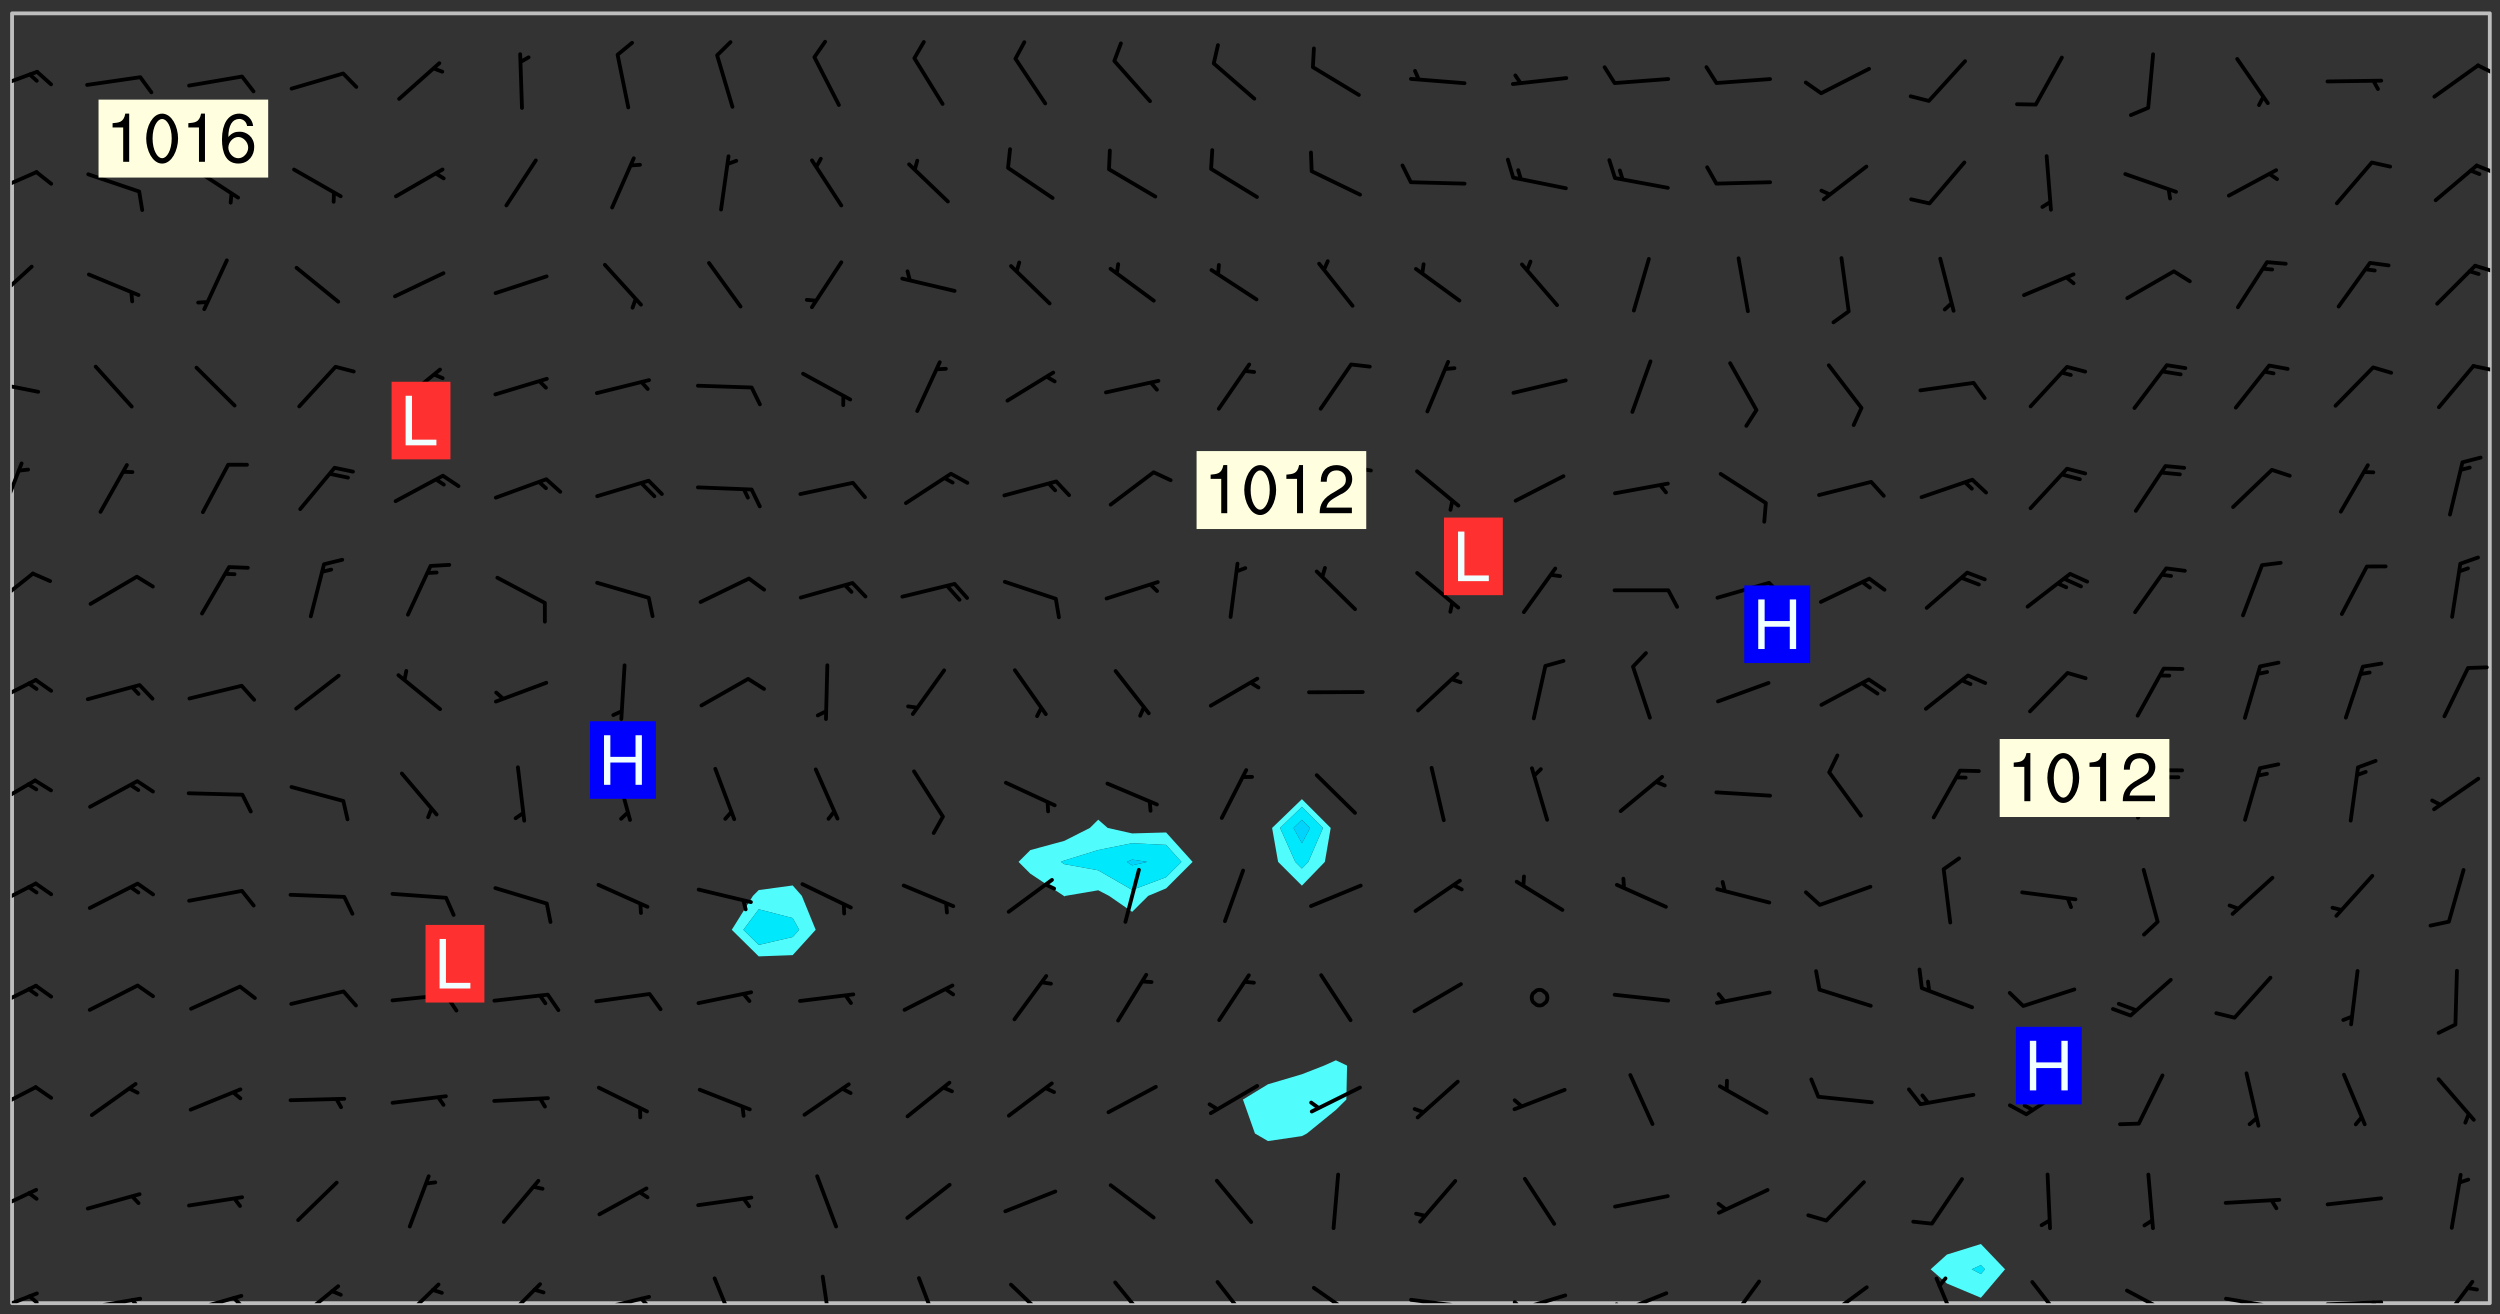<svg xmlns="http://www.w3.org/2000/svg" role="img" xmlns:xlink="http://www.w3.org/1999/xlink" viewBox="142.45 309.95 326.84 171.84"><rect x="142.45" y="309.95" width="326.84" height="171.84" fill="#333333" stroke="none"/><defs><clipPath id="a"><path d="M144 311.672h1v168.656h-1zm0 0"/></clipPath><clipPath id="b"><path d="M144 311.672h324v168.656H144zm0 0"/></clipPath><clipPath id="c"><path d="M467 311.672h1v168.656h-1zm0 0"/></clipPath><clipPath id="d"><path d="M144 478h4v2.328h-4zm0 0"/></clipPath><clipPath id="e"><path d="M146 479h2v1.328h-2zm0 0"/></clipPath><clipPath id="f"><path d="M153 479h9v1.328h-9zm0 0"/></clipPath><clipPath id="g"><path d="M159 479h2v1.328h-2zm0 0"/></clipPath><clipPath id="h"><path d="M167 479h8v1.328h-8zm0 0"/></clipPath><clipPath id="i"><path d="M172 479h3v1.328h-3zm0 0"/></clipPath><clipPath id="j"><path d="M180 477h7v3.328h-7zm0 0"/></clipPath><clipPath id="k"><path d="M194 477h7v3.328h-7zm0 0"/></clipPath><clipPath id="l"><path d="M207 477h7v3.328h-7zm0 0"/></clipPath><clipPath id="m"><path d="M220 479h8v1.328h-8zm0 0"/></clipPath><clipPath id="n"><path d="M226 479h2v1.328h-2zm0 0"/></clipPath><clipPath id="o"><path d="M235 476h4v4.328h-4zm0 0"/></clipPath><clipPath id="p"><path d="M249 476h3v4.328h-3zm0 0"/></clipPath><clipPath id="q"><path d="M262 476h4v4.328h-4zm0 0"/></clipPath><clipPath id="r"><path d="M274 477h6v3.328h-6zm0 0"/></clipPath><clipPath id="s"><path d="M287 477h6v3.328h-6zm0 0"/></clipPath><clipPath id="t"><path d="M301 477h6v3.328h-6zm0 0"/></clipPath><clipPath id="u"><path d="M313 478h8v2.328h-8zm0 0"/></clipPath><clipPath id="v"><path d="M326 479h9v1.328h-9zm0 0"/></clipPath><clipPath id="w"><path d="M332 480h2v.328h-2zm0 0"/></clipPath><clipPath id="x"><path d="M340 479h8v1.328h-8zm0 0"/></clipPath><clipPath id="y"><path d="M340 479h2v1.328h-2zm0 0"/></clipPath><clipPath id="z"><path d="M353 478h8v2.328h-8zm0 0"/></clipPath><clipPath id="A"><path d="M353 480h2v.328h-2zm0 0"/></clipPath><clipPath id="B"><path d="M368 477h5v3.328h-5zm0 0"/></clipPath><clipPath id="C"><path d="M380 477h7v3.328h-7zm0 0"/></clipPath><clipPath id="D"><path d="M395 476h4v4.328h-4zm0 0"/></clipPath><clipPath id="E"><path d="M407 477h6v3.328h-6zm0 0"/></clipPath><clipPath id="F"><path d="M420 478h7v2.328h-7zm0 0"/></clipPath><clipPath id="G"><path d="M433 479h8v1.328h-8zm0 0"/></clipPath><clipPath id="H"><path d="M439 480h2v.328h-2zm0 0"/></clipPath><clipPath id="I"><path d="M446 479h9v1.328h-9zm0 0"/></clipPath><clipPath id="J"><path d="M452 479h2v1.328h-2zm0 0"/></clipPath><clipPath id="K"><path d="M461 477h5v3.328h-5zm0 0"/></clipPath><clipPath id="L"><path d="M144 465h4v4h-4zm0 0"/></clipPath><clipPath id="M"><path d="M144 451h4v5h-4zm0 0"/></clipPath><clipPath id="N"><path d="M144 438h4v5h-4zm0 0"/></clipPath><clipPath id="O"><path d="M144 425h4v4h-4zm0 0"/></clipPath><clipPath id="P"><path d="M144 411h4v5h-4zm0 0"/></clipPath><clipPath id="Q"><path d="M144 398h4v5h-4zm0 0"/></clipPath><clipPath id="R"><path d="M144 384h3v6h-3zm0 0"/></clipPath><clipPath id="S"><path d="M144 370h2v8h-2zm0 0"/></clipPath><clipPath id="T"><path d="M144 359h4v3h-4zm0 0"/></clipPath><clipPath id="U"><path d="M465 357h3v2h-3zm0 0"/></clipPath><clipPath id="V"><path d="M144 344h3v6h-3zm0 0"/></clipPath><clipPath id="W"><path d="M465 344h3v2h-3zm0 0"/></clipPath><clipPath id="X"><path d="M144 332h4v4h-4zm0 0"/></clipPath><clipPath id="Y"><path d="M465 331h3v2h-3zm0 0"/></clipPath><clipPath id="Z"><path d="M144 319h4v4h-4zm0 0"/></clipPath><clipPath id="aa"><path d="M466 318h2v2h-2zm0 0"/></clipPath><g id="ab" clip-path="url(#clip1)"><path fill="#fff" fill-opacity="0" fill-rule="evenodd" d="M0 0h1000v1000H0zm0 0"/><path fill="#d3d3d3" fill-opacity="0" fill-rule="evenodd" d="M162.152 355.867l-.234.293.059.234.117.172.176.234.293.348.113.059.117-.172.059-.234.176-.176.465-.176h.699l.234.293.289.816.059.176.176.23.352.234.699.699.172.176.234.348.234.41.289.582.41.465.23.234.234.176.117.23.176.293.172 1.164v.234l.059.289.059.117.117.117.348.41.117.172.176.176.176.234.117.172.172.352.059.234.234.406.234-.059-.176.176-.059.93h-.582l-.234-.113-.348.113-.117.117-.059.293-.059.176-.117.172-.465.293-.059.234-.059.113v.645l.059.172v.41l.059.059v.406l.059.406.117.176.059.059.23.641-.059.293v.699l-.059.582v.234l-.059.23-.055.352v1.922l.055.117h.426l-.367.117-.023.352.891 1.168 1.742.539 1.34.359v.539l.09.809.535.715 1.52.27.891-.086.09 1.164.535.18 1.16-.18 2.055-.984 1.16-.363 1.879-.176 1.695-.18-.18.719-1.516.086-1.25.09-.805.27-1.074.809.27.719.535.898-.18.625-.266.809.266 1.078.625.898.805.18 1.25-.18-.266.723.098.504.055.293v.172l.059.293v.406l.176.117.352.117h.406l.293-.176.113-.117.059-.117.117-.23.059-.176.352-.465.23-.176.176-.059.176.059.059.176.117.988.055.469.059.172.117.234.176.059.816.059h.289l.117.234.059.406.059.352v1.105l.117.293.117.348.289.699.176.352.582.754.352.176.172.059.469.234.641.465.348.234.293.176.293.055.23.062.816.348.293.176.113.172.352.352.117.176.523.641v.289l.059.352v.348l.059.352.059.289.117.059.172.059h.176l.582.234.176.117.176.289.176.234.113.234.293.23.117.117v.41l.059.055.289.234.234.117.059.117.117.172.059.117.23.234.059.176.234.059.117.059-.117.113-.059.117v.117l-.117.293-.117.289v.582l.176.117.117.059.059.117.117.117.113.059.176.348.059.352.059.406v.176l-.059.176-.117.699v.172l.117.176.293.293h.406l.176.117.117.172.117.293v.234h-.527l-.23-.234h-.234l-.176.059-.059.699.059.348.117.176.176.41.117.23.289.469.176.055h.523l.234.059.758.641.059.293v.234l.059.059.23.348v.352l-.117.172v.293l.293.289.293.176.172.059.293.176.293.117.582.406.289.234.293.176.219.16.016.012.23.176.641.523.176.234.117.176.176.176.113.172v.641l.117.176.469.117.582.117.234.059.23.113.293.117.113.059.586.352.289.172.176.062.176.055.176.059.699.352.289.176.234.055.289.176.234.117.641.406.293.117.172.059.234.059.41.059.23.059.234.117.059.172-.41.176.469.059.059.293.113.234.176.055.234.059.176.059.406.117.641.234.117.172.059.234v.176l-.059.117-.059.406.234.234.117.059.348.117.641.23.176.117.289.117.176.176.234.465.582 1.105.176.176.348.176.176.117.352.117 1.047.523.234.059.465.113.293.059.465.176.758.582.234.234.348.465.176.176.289.234.816.699.293.176.289.289.293.176.293.289.695.641.176.176.293.234.289.234.469.289.641.582.348.234.234.293.348.348.352.465.934.992.348.406.117.176.234.059.113.117.645.176.23.113.234.059.293.176.23.117.934.699.406.406.234.176.406.176.234.117.816.348.348.234.234.117.293.289.23.117.758.352.352.172.23.059.293.117.234.059.871.176h.816l.469.23.172.059.875.699.465.117.293.059.176.059.23.059.469.059.348.059.352.059.406.059h.293l.172.059v.23l.176.176h.293l.348.059.352.059.699.117h.641l.465-.234.293-.176.172-.117.41-.172.289-.176.934-.465.469-.293.523-.293.465-.172.465-.176 1.051-.465.289-.117.41-.117.289-.117.527-.176 1.516-.699.582-.348.289-.059.293-.059.348-.117.875-.23.352-.117h.113l.234-.059.875-.234.234-.059h.812l.352-.059.816-.117.172-.059.352-.055.293-.059.23-.059.816-.176.176-.059h.348l.234-.059.465-.117.758-.172.234-.059h.348l.41-.117.289-.059 1.285-.059h.289l.41-.059.23-.059h.176l.875-.117h.406l.41-.117h.348l.352-.113.871-.059h1.75l1.047.289.41.117.289.117.352.117.289.117 1.051.172.289.059h.293l.293.059.172.059.41.059.172.059.117.059h.117l.117.059.352.059h.113l.41.066 1.922.395 1.926.395 1.52.449 1.695.719 2.145.805 1.605-.719 1.43-.805 1.16-1.078 1.25-.449 3.035-.719 1.875-.359 2.145-1.348 2.234-1.254 2.5-1.258 1.695-.449 1.785-.18 1.16-.27.625.539 1.34-.27.715-.988.984-1.344.445-.18.805-.359 1.875-.539 1.785-.449 1.25-.27 1.16-.09 1.699-.09 1.961-.27 1.25-.09h.539l.625-.09h.891l2.145-.18 2.41-.18 2.59-.09 1.695.18 1.609.09 1.43.359 1.16.719 1.875.988 1.16 1.527.266.715.629.09.355.898.535.539.535 1.527 1.074.359h.535l-.805.535.09 1.707.715 2.695.891.805.895.988.715 1.258 1.785.539 1.52-.18.355 1.344 1.609-.805.98-.539.27.27.316-.215.219-.145.801.449.449-.359h.355l.535-.27.539-.719.535-.27.625-.988 1.16.449.84.371 1.395.617 1.695-.18h1.605l1.785.09.18-1.707.535-1.344.805.27.492.848.402.406-.09.539v.359l.715.449.711-.27h1.43l.359.988.445 1.258.715 1.344 1.25.629 1.695.629.715-.18.18-.539.98-.09.449.359.086 1.258-.266.629-.535.18v.539l.715.984.266.539.984.988.801 1.078-.266.359-.09.898-.625 2.332-.355 2.066-.09 1.793-.18.719-.09.539v1.438l-.98 1.883-.359 1.707-.535.898-.805 1.168-.266.539 2.055 1.254.086.359-.355.539-.09-.18v.809l.09 1.438-.445.715-1.074.094-.266.715.535.898.805.719 1.16.809 1.34.27.445.359-.355.449-1.789-.09-1.25-.449-.715-.719-.625-.09-.176 3.59-.188 1.309h89.359V311.703h-55.27v49.082l.762.125 3.289.543 2.023 2.836v2.754l2.352.332 2.348.332h4.051l-1.379 4.16-2.023.707-2.023.703-.543.344-2.594 1.617-.188.117-2.023-2.078-.73-2.742-2.672-2.078-1.375-3.5-.066-.082-1.957-2.672 2.75-1.418v-49.082H294.422v91.414l.117.031.133.012.074.074.105.047.09.059.086.059.09.059.297.297.059.09.031.117.027.117.016.137-.031.117-.059.09-.059.086-.043.105-.047.102-.027.121v.145l.176.27.148.148.074.086.074.074.043.105.062.09.059.086.043.105.059.09.047.102.043.105.059.086.117.18.074.074.062.086.059.09.043.105.059.09.059.086.062.09.059.09.043.102.117.18.074.074.059.086.074.074.09.059.105.047h.148l.133-.016.133.016.102-.047.074-.074.047-.102-.016-.133v-.148l-.047-.105-.027-.117-.047-.102-.027-.121-.043-.102-.062-.09-.043-.102-.043-.105-.031-.117-.016-.133-.012-.137.086-.059.059-.086.121-.031.043.105.016.133v.117l.059.102.059.09.09.059.148.148.059.09.043.105-.012.102.086.059.105.047.086.059.09.059.074.074-.117.027-.105.047-.086.059-.074.074-.059.09-.062.086-.027.121-.047.102-.043.105-.031.117-.012.133-.016.133v.148l.027.117.047.105.043.102.059.09.074.074.09.059.074.074.09.059.059.09.043.105.047.102.117.031.133.016h.148l.117-.031.105.043.043.105.047.102.027.121L299.5 410l.027.117.031.121.027.117.105.043.102.047.133-.016.148.148.062.086.074.074.07.074.09.062.105.043.102.043.117.031.137.016.117-.031.074-.074.027-.117-.012-.133-.031-.121-.027-.117.043-.105h.117l.09.062.117.027h.148l.133.016h.148l.133.016.133-.016h.148l.133-.016.133-.012.137.012.117-.027.133-.016.191-.059-.059.176-.016.133-.027.121-.016.133-.059.086-.133.016-.105.047-.105.043-.117.031-.117.027-.266.031h-.148l-.133.016-.074.074.059.086.148.148.117.18.074.07.09.062.09.059.086.059.09.059.102.043.105.062.105.043.086.059.105.047.102.043.18.117.059.09-.043.102-.047.105.016.133.223.223.059.09.043.102.031.121.043.102.016.133.031.117.012.137.031.117.148.148.102.043.105.043.117.031.133.016.137.016h.117l.117-.031.09-.059.043-.105.047-.102.043-.105.031-.117.012-.133v-.148l-.012-.133-.016-.133-.031-.117-.043-.105-.047-.105-.043-.102-.043-.105-.016-.133.016-.133.027-.117.031-.117.027-.121.047-.102.09-.059.086-.062.074-.074.09-.059.223-.223.059-.086.074-.074.117-.18.059-.086v-.148l-.074-.074-.102-.047-.105-.043-.102-.043-.059-.09-.047-.105-.027-.117.09-.059.117-.031.102-.043.18-.117.148-.148.012-.133-.012-.105-.09-.059-.133.016h-.148l-.133.016-.133-.016-.121-.031-.086-.059-.074-.074-.059-.09-.062-.086-.117-.18-.059-.086.031-.121.086-.059.121-.031.059-.086v-.121l-.031-.117-.059-.09-.059-.086-.047-.105-.027-.117-.016-.133.059-.09.074-.074.09-.059.117-.18.074-.074.059-.086.148-.148.121-.031.133-.016.133.016.074.074.043.105.016.133-.031.117-.117.031-.133.012-.148.148-.043.105-.047.102-.027.121-.031.117v.148l.031.117.043.105.059.09.074.07.074.074.117.031.121.027.117-.027.133-.016h.117l.09.059.074.074.047.105.059.086.102.047.133.016.105.043.086.059-.012.105-.074.074-.18.117-.059.09-.09.059-.07.074-.074.074-.062.09-.027.117-.016.133.016.133-.016.133v.148l.016.133.027.117.031.121.074.074.09.059.086.059.09.059.117.031v.086l-.102.047-.09.059-.266.031-.117.027h-.148l-.105.043-.102.047-.059.09-.062.234-.012.133-.031.121-.016.133v.293l-.012.133.012.137.016.133.133.016.133.012.121.031.086.059.074.074.047.105.043.102.016.133v.445l-.016.133v.445l.031.266.027.117.016.133.031.117.086.211.031.266v.148l-.031.117-.027.117-.031.121-.027.117-.031.117-.031.121-.012.133-.016.133.09.059.117-.031.102.016.047.105-.031.266v.441l-.043.105-.047.105-.043.102-.043.105-.059.086-.031.121-.043.117-.031.117-.016.133.016.133.059.09.105.047.086.059.059.086-.012.137-.031.117-.043.102v.445l-.016.133v.148l-.031.117-.043.105-.027.117-.047.105-.043.102-.031.121-.027.117-.031.133-.031.117-.027.117-.043.105-.031.117-.031.121-.012.133-.016.133v.297l.027.117v.148l.047.398.027.117.059.09.121.031h.148l.133-.016.059.09v.117l-.059.09-.09.059-.102.043-.105.047-.09.059-.086.059-.137.016-.117-.031-.133-.016-.102.047-.062.086-.012.137-.016.133-.031.117-.027.117-.016.133-.031.121v.297l.016.133.031.117v.148l.012.133v.148l-.027.117-.047.102-.027.121-.031.117-.059.09-.074.074-.102.043-.105.047-.117.027-.121.031-.102-.047.059-.086.105-.047.027-.117.031-.117.027-.121.031-.117v-.148l.016-.133-.031-.117-.043-.105-.105.016-.074.074-.102.043-.09.062-.074.074-.043.102-.016.133-.031.117L304.25 426l-.031.117-.027.117-.031.121-.027.117-.031.117-.043.105-.09.059h-.09l-.117-.031-.031-.086.016-.137-.031-.117v-.148l-.012-.133v-.148l-.062-.234-.027-.121-.043-.102-.047-.105-.059-.086-.059-.09-.043-.105-.062-.086-.148-.148-.07-.074-.105-.047-.105-.043-.102-.043-.297-.297-.09-.074-.086-.059-.105-.043-.09-.062-.086-.059-.105-.043-.09-.059-.086-.062-.074-.07-.105-.047-.086-.059-.105-.043-.09-.062-.102-.043-.105-.043-.086-.059-.105-.047-.105-.043-.102-.047-.09-.059-.102-.043-.105-.043-.09-.062-.117-.027-.133-.016-.133.016H299.75l-.133.016-.117-.031-.09-.059-.074-.074-.09-.059-.102-.047h-.148l-.121-.027-.102-.043-.074-.074-.117-.18-.09-.059-.102-.043-.09-.062-.105-.043-.09-.059-.086-.059-.105-.047-.059-.086-.059-.09-.043-.105-.047-.102-.074-.074-.086-.059-.074-.074-.09-.059-.223-.223-.043-.105-.031-.266.105-.043h.145l.105.043.074.074.09.059.086.059.105.047.09.059.148.148.07.074.148.148.062.086.074.074.086.059.074.074.09.062.09.059.086.059.27.176.102.047.105.043.102.043.047-.074.059-.086.074-.074.07-.074.105.043.074.074.059.09.043.102.047.105.043.105.121.027.117-.027.074-.09.043-.105.059-.09.074-.074.105-.043.117-.027.133.012.09.059.148.148.059.09.043.105.047.102.043.105.043.102.105.047.105.043.133.016.086-.059.059-.09.074-.074.105-.043.117.027.105.047.102.043.105.043.102.047.18.117v.117l-.016.133.016.133.016.137.059.086.102.047.121.027.117.031h.148l.117-.031.059-.09.18-.117.059-.09.074-.074.059-.086.117-.18.18-.117.117.031.09.059.043.074-.016.133v.117l.09.059h.148l.133-.016.133-.012.266-.031.105-.043.117-.031.121-.027.074-.074.07-.074.062-.09-.016-.105-.047-.102-.102-.043-.105-.016-.117.027-.266.031h-.148l-.074-.074-.09-.059-.117-.031-.117-.027-.133-.016h-.148l-.133.016h-.297l-.105-.047-.148-.148-.043-.102-.059-.09.223-.223.086-.059.105-.043.117-.031.133-.016.133.016.137.016.102.043.133-.012.09-.062.102-.043.062-.09-.047-.102-.09-.059-.117-.031-.102-.043-.059-.09-.062-.09v-.117l.016-.133.105-.047.074-.07v-.121l-.09-.059-.031-.117.09-.059.074-.074.043-.105.059-.09.047-.102.016-.133v-.148l-.047-.105-.043-.102-.09-.059-.133-.016-.102-.043-.137-.016-.117-.031h-.445l-.133-.016-.133-.012-.133-.016-.117-.031h-.148l-.133-.016-.133-.012-.266-.031-.121-.043-.086-.059-.074-.074v-.148l.012-.133.105-.047.102-.043.133-.016h.152l.133-.016h.293l.121.031.102.043.09.059.234.062.121-.047.09-.059.102-.043.133-.016.105.043.102.047.133.012.121-.027h.145l.121-.031.117-.027.105-.047.074-.074.086-.059.148-.148.059-.086.047-.105.027-.117.016-.105-.102-.043-.09-.059-.117-.031-.105-.043-.09-.062-.074-.086-.074-.074-.102-.043-.105-.047-.102-.043-.059-.09-.047-.102-.086-.211-.062-.086-.059-.09-.074-.074-.086-.059h-.27l-.117.031-.09.059-.102.043-.133.016-.105-.016-.027-.117-.062-.09-.117-.031-.102-.043-.148-.148-.031-.117-.016-.105.074-.074.18-.117.117-.027.117-.031.137.016.102.043.105.043.102.047.105.043.117.031.133.016.117.027.133.016.105-.016.09-.059-.074-.074-.105-.043-.074-.074-.074-.09-.148-.148-.086-.059-.09-.059-.074-.074-.09-.059-.102-.047-.121-.027-.102-.047-.105-.043-.117-.031-.102-.043-.121-.031h-.148l-.117.031-.105.043-.086.062-.18.117-.086.059-.09.059-.105.047-.086.059-.105.043-.102.043-.105.047-.074.074-.059.09-.059.086-.047.105-.059.086-.074.074-.133-.012-.117-.031h-.117l-.074.074-.09.059-.074.074-.09.059-.086.059-.105.047-.102.043-.137.016-.102-.043-.148-.148-.105-.047h-.086l-.105.047-.102.043-.121.031-.117-.031-.074-.074v-.117l.031-.121.074-.07.059-.09.074-.074.117-.031.105-.043h.293l.133-.016.137-.016.102-.043.09-.059.102-.047.09-.059.133-.012.09.059.133.012.09-.059.086-.059.105-.043.09-.059.086-.062.09-.059.148-.148.059-.086.059-.09.105-.043.133-.016.117.027.121.031.059-.059.059-.09.031-.266.027-.117.105.012.133.016.102-.043.09-.059.059-.09.074-.074.059-.09.047-.102.012-.133-.012-.133-.047-.105-.148-.148-.059-.09-.059-.086-.043-.105v-.445l.016-.133v-.148l.012-.133-.059-.059-.09.059-.102-.043-.18-.117-.086-.059-.062-.09-.059-.09-.074-.074-.086-.059-.121.031-.102.012-.105.047-.086.059-.105.043-.148.148-.09.059-.086.059-.09.062-.105.043-.133.016v-.121l.105-.043.117-.031.074-.07.043-.105v-.148l-.027-.117-.148-.148-.133-.016h-.148l-.117.031-.105.043-.102.043-.09.062-.117.027-.074-.074.012-.133-.043-.102-.043-.105-.09-.059-.117.027-.121.031-.117.031-.102.043-.121.031-.102.043-.105.043-.09.059-.102.016v-.117l.016-.133-.059-.09-.074.043-.148.148-.059.09-.074.074-.047.105-.043.102-.074.074-.059.09-.074.074-.059.086-.074.074-.09.062-.074.07-.074.074-.102.016-.133.016-.105-.043v-.121l.148-.148.043-.102.059-.09.047-.102.043-.105.059-.09.031-.117.043-.102.031-.121.027-.117.047-.105.043-.102.043-.105.074-.07.09-.062.09-.059.102-.043h.297l.266-.031.105-.043-.074-.074-.117-.031-.105-.043-.09-.059-.102-.047-.09-.059-.102-.043-.105-.043-.09-.062-.086-.059-.105-.043-.102-.043-.121-.031-.117-.031-.102-.043L297.5 410.25l-.102-.043-.09-.059-.043-.105-.016-.133.102-.043.133-.016.137.016.133-.016.102-.043.059-.09.016-.105-.09-.059-.074-.074-.102-.043-.09-.059-.148-.148-.043-.105-.016-.133v-.293l-.059-.09-.09-.059-.074-.074-.043-.105-.031-.117-.059-.09-.074-.074-.117-.027-.074-.074-.09-.059-.09-.062-.086-.059-.074-.074-.059-.086-.047-.105-.086-.059-.148-.148-.195-.059-.133.016-.102.043-.074.074-.047.102-.043.105-.059.09-.059.086-.297.297-.09.059h-.086l-.062-.086-.043-.105.031-.117.059-.09.027-.117-.012-.133-.09-.062-.105.047-.117.027-.117.031-.27.176-.102.047-.117.027-.105.047-.09.059-.102.043-.059-.086-.047-.105.016-.133.047-.105.07-.074.074-.07.059-.09v-.148l-.043-.105h-.238l-.102.047-.031.117-.027.117-.031.121-.074.043-.133.016-.074-.047-.043-.102-.043-.105-.047-.102-.043-.105-.121.031-.102.043-.133.016-.117.031-.105.043-.09.059-.102.047-.121.027-.133.016-.102-.043-.059-.09-.047-.105-.043-.102-.043-.105v-.117l.059-.09.086-.059.18-.117.102-.047.105-.043.105-.059.102-.043.09-.062.102-.043.105-.059.102-.047.09-.059.105-.043.102-.043.09-.062.102-.043.137-.016.117.031.102.043.121.031.102.043.105.047.102.043.105.043.102.047.105.043.102.043.105.047.086.059.105.043.117.031.105.043.102.047.09.059.105.043.102.043.105.047.117.027.102.047.121.027h.148l.086-.059.016-.102.059-.09-.027-.117-.074-.074-.117-.18-.074-.074-.09-.074-.18-.117-.086-.059-.105-.043-.102-.047-.27-.176-.059-.09-.074-.074-.059-.09-.043-.102-.031-.117-.016-.137v-.562l-.012-.133-.016-.133-.031-.117-.016-.133-.012-.133-.031-.121-.223-.223-.059-.086-.016-.105.031-.117.133-.016v-91.414H172.992v1.453l-.059.234-.352 1.051-.172.523-.117.348-.176.41-.117.172-.234.293-.23.059h-.352l-.117.059-.23.406v.293l.117.176.23.23.117.234.641.758.293.465.176.234.23.352.234.348.641.816.176.465.172.41.117.695.176.469.117 1.398.059.465v.875l.117 1.047v4.781l-.059.465-.352 1.281-.176.523-.113.41-.352.93L172.934 336l-.234.582-.117.176-.172.348-.176.406-.352.816-.059.293-.113.293-.117.289-.059.176-.117.875-.059.406-.059.117-.059.176-.059.172-.23.527-.117.172v.234l-.117.234-.059.172-.176.586v.289l-.059.176v.293l-.059.113-.059.527v.172l-.055.234v2.621l-.176.816-.117.176-.176.234-.117.172-.113.234-.586.934-.23.289-.293.465-.176.234-.289.352-.352.699-.113.23-.176.41-.176.23-.406.527-.816.699-.293.172-.289.234-.176.117-.176.176-.523.406-.527.176-.172.176-.234.055-.641.176h-.758m12.211 31.023l-1.074.449.359.895 1.25-.715.445-.539-.98-.09"/><path fill="#d3d3d3" fill-opacity="0" fill-rule="evenodd" d="M201.508 416.598h-.895l.449.629.98.359.805-.09.445-.988-.176.09-.715-.355-.895.355m154.621 59.07l-.059-.523v-.293l.113-.293.059-.23.469-.469h.113l.117-.113.117-.059h.176l.234-.059h.348l.234.059.117.059.23.172.059.176.117.582v.293l-.117.176-.172.289-.176.176-.527.523-.23.234-.117.059h-.176l-.117-.059-.406-.293-.176-.117-.117-.059-.059-.113-.055-.117m6.641-10.957l-.059-.172v-1.109l.059-.172.176-.059.172-.059h.176l.234-.059.117.059.059.699-.059.172-.117.176-.117.059-.234.523-.113.059h-.234l-.059-.117m9.613-14.391l-.117-.176v-.699l.293-.875.117-.172.176-.352.113-.23.117-.293.352-.758.117-.23.172-.234h.176l.117-.059h.641l.117.059.234.234.172.113.352.293.117.117.113.176v.113l.117.059.117.117v.699l-.059.176v.23l-.059.176-.348 1.051-.117.23-.117.234-.117.059-.23.234-.641.289h-.875l-.41-.117-.641-.465"/><path fill="none" stroke="#bebebe" stroke-linecap="round" stroke-linejoin="round" stroke-miterlimit="10" stroke-width=".5" d="M467.957 311.695H144.027v168.625h323.93v-168.625"/><g clip-path="url(#a)"><path fill="#fff" fill-opacity="0" fill-rule="evenodd" d="M144 475.891v4.438h.004H144V311.672h.004H144v164.219"/></g><g clip-path="url(#b)"><path fill="#fff" fill-opacity="0" fill-rule="evenodd" d="M144.004 480.328V311.672h102.078v114.039l-4.438.602-.758.758-2.77 4.438 3.527 3.477 4.438-.164 3.004-3.312-1.809-4.438-1.195-1.359V311.672h39.945v105.438l-1.094 1.082-3.344 1.691-4.438 1.203-1.543 1.543 1.543 1.543 4.371 2.898.066.066.156-.066 4.281-.73 1.414.73 3.023 2.094 2.098-2.094 2.34-.977 3.465-3.465-3.465-3.848-4.438.125-3.199-.715-1.238-1.082v-105.438h26.629v102.754l-3.898 3.766.785 4.438 3.113 3.105 3-3.105.766-4.438-3.766-3.766v-102.754h4.441V448.566l-1.551.695-2.891 1.129-4.438 1.312-3.273 1.996 1.57 4.438 1.703.992 4.438-.652.652-.34 3.789-3.082 1.367-1.355.094-4.438-1.461-.695V311.672h84.328v160.914l-4.441 1.379-2.133 1.926 2.133 1.859 4.441 1.863 3.156-3.723-3.156-3.305V311.672h66.57v168.656H144.004"/></g><path fill="#50fcfc" fill-rule="evenodd" d="M241.645 434.984l-3.527-3.477 2.77-4.438.758-.758v2.512l-2.008 2.684 2.008 1.977 4.438-1.035.852-.941-.852-1.531-4.438-1.152v-2.512l4.438-.602 1.195 1.359 1.809 4.438-3.004 3.312-4.438.164"/><path fill="#00e8fc" fill-rule="evenodd" d="M241.645 433.484l-2.008-1.977 2.008-2.684 4.438 1.152.852 1.531-.852.941-4.438 1.035"/><path fill="#50fcfc" fill-rule="evenodd" d="M277.152 424.172l-1.543-1.543 1.543-1.543 4.438-1.203 3.344-1.691 1.094-1.082 1.238 1.082 3.199.715v1.281l-4.438.891-4.438 1.371-.434.18.434.293 4.438.809 4.438 2.562 4.438-1.66 2.004-2.004-2.004-2.223-4.438-.219v-1.281l4.438-.125 3.465 3.848-3.465 3.465-2.34.977-2.098 2.094-3.023-2.094-1.414-.73-4.281.73-.156.066-.066-.066-4.371-2.898"/><path fill="#00e8fc" fill-rule="evenodd" d="M281.59 422.922l-.434-.293.434-.18 4.438-1.371 4.438-.891v2.141l-.703.301.703.453 1.969-.453-1.969-.301v-2.141l4.438.219 2.004 2.223-2.004 2.004-4.438 1.66-4.438-2.562-4.438-.809"/><path fill="#00d4fc" fill-rule="evenodd" d="M290.465 423.082l-.703-.453.703-.301 1.969.301-1.969.453"/><path fill="#50fcfc" fill-rule="evenodd" d="M306.516 458.137l-1.57-4.438 3.273-1.996 4.438-1.312 2.891-1.129 1.551-.695 1.461.695-.094 4.438-1.367 1.355-3.789 3.082-.652.34-4.438.652-1.703-.992m3.027-35.508l-.785-4.438 3.898-3.766v1.012l-2.852 2.754 1.984 4.438.867.867.836-.867 1.918-4.438-2.754-2.754v-1.012l3.766 3.766-.766 4.438-3 3.105-3.113-3.105"/><path fill="#00e8fc" fill-rule="evenodd" d="M311.789 422.629l-1.984-4.438 2.852-2.754v1.688l-1.102 1.066 1.102 2.004 1.066-2.004-1.066-1.066v-1.688l2.754 2.754-1.918 4.438-.836.867-.867-.867"/><path fill="#00d4fc" fill-rule="evenodd" d="M312.656 420.195l-1.102-2.004 1.102-1.066 1.066 1.066-1.066 2.004"/><path fill="#50fcfc" fill-rule="evenodd" d="M396.984 477.75l-2.133-1.859 2.133-1.926 4.441-1.379v2.754l-1.199.551 1.199.621.527-.621-.527-.551v-2.754l3.156 3.305-3.156 3.723-4.441-1.863"/><path fill="#00e8fc" fill-rule="evenodd" d="M401.426 476.512l-1.199-.621 1.199-.551.527.551-.527.621"/><g clip-path="url(#c)"><path fill="#fff" fill-opacity="0" fill-rule="evenodd" d="M467.996 480.328H468V311.672h-.004H468v168.656h-.004"/></g><g clip-path="url(#d)"><path fill="none" stroke="#000" stroke-linecap="round" stroke-linejoin="round" stroke-miterlimit="10" stroke-width=".5" d="M147.273 479.047l-6.547 2.562"/></g><g clip-path="url(#e)"><path fill="none" stroke="#000" stroke-linecap="round" stroke-linejoin="round" stroke-miterlimit="10" stroke-width=".5" d="M146.32 479.422l.93.797"/></g><g clip-path="url(#f)"><path fill="none" stroke="#000" stroke-linecap="round" stroke-linejoin="round" stroke-miterlimit="10" stroke-width=".5" d="M160.777 479.738l-6.926 1.184"/></g><g clip-path="url(#g)"><path fill="none" stroke="#000" stroke-linecap="round" stroke-linejoin="round" stroke-miterlimit="10" stroke-width=".5" d="M159.77 479.91l.75.969"/></g><g clip-path="url(#h)"><path fill="none" stroke="#000" stroke-linecap="round" stroke-linejoin="round" stroke-miterlimit="10" stroke-width=".5" d="M174.008 479.367l-6.758 1.922"/></g><g clip-path="url(#i)"><path fill="none" stroke="#000" stroke-linecap="round" stroke-linejoin="round" stroke-miterlimit="10" stroke-width=".5" d="M173.027 479.648l.848.883"/></g><g clip-path="url(#j)"><path fill="none" stroke="#000" stroke-linecap="round" stroke-linejoin="round" stroke-miterlimit="10" stroke-width=".5" d="M186.664 478.105l-5.438 4.449"/></g><path fill="none" stroke="#000" stroke-linecap="round" stroke-linejoin="round" stroke-miterlimit="10" stroke-width=".5" d="M185.875 478.75l1.129.477"/><g clip-path="url(#k)"><path fill="none" stroke="#000" stroke-linecap="round" stroke-linejoin="round" stroke-miterlimit="10" stroke-width=".5" d="M199.781 477.879l-5.039 4.898"/></g><path fill="none" stroke="#000" stroke-linecap="round" stroke-linejoin="round" stroke-miterlimit="10" stroke-width=".5" d="M199.047 478.594l1.168.375"/><g clip-path="url(#l)"><path fill="none" stroke="#000" stroke-linecap="round" stroke-linejoin="round" stroke-miterlimit="10" stroke-width=".5" d="M213.055 477.84l-4.957 4.98"/></g><path fill="none" stroke="#000" stroke-linecap="round" stroke-linejoin="round" stroke-miterlimit="10" stroke-width=".5" d="M212.332 478.562l1.176.355"/><g clip-path="url(#m)"><path fill="none" stroke="#000" stroke-linecap="round" stroke-linejoin="round" stroke-miterlimit="10" stroke-width=".5" d="M227.305 479.496l-6.828 1.668"/></g><g clip-path="url(#n)"><path fill="none" stroke="#000" stroke-linecap="round" stroke-linejoin="round" stroke-miterlimit="10" stroke-width=".5" d="M226.309 479.738l.82.914"/></g><g clip-path="url(#o)"><path fill="none" stroke="#000" stroke-linecap="round" stroke-linejoin="round" stroke-miterlimit="10" stroke-width=".5" d="M238.535 483.582l-2.66-6.504"/></g><g clip-path="url(#p)"><path fill="none" stroke="#000" stroke-linecap="round" stroke-linejoin="round" stroke-miterlimit="10" stroke-width=".5" d="M251.035 483.805l-1.027-6.953"/></g><g clip-path="url(#q)"><path fill="none" stroke="#000" stroke-linecap="round" stroke-linejoin="round" stroke-miterlimit="10" stroke-width=".5" d="M265.086 483.613l-2.5-6.57"/></g><g clip-path="url(#r)"><path fill="none" stroke="#000" stroke-linecap="round" stroke-linejoin="round" stroke-miterlimit="10" stroke-width=".5" d="M279.684 482.766l-5.066-4.871"/></g><g clip-path="url(#s)"><path fill="none" stroke="#000" stroke-linecap="round" stroke-linejoin="round" stroke-miterlimit="10" stroke-width=".5" d="M292.688 483.051l-4.445-5.441"/></g><g clip-path="url(#t)"><path fill="none" stroke="#000" stroke-linecap="round" stroke-linejoin="round" stroke-miterlimit="10" stroke-width=".5" d="M305.938 483.105l-4.312-5.551"/></g><g clip-path="url(#u)"><path fill="none" stroke="#000" stroke-linecap="round" stroke-linejoin="round" stroke-miterlimit="10" stroke-width=".5" d="M319.977 482.344l-5.762-4.027"/></g><g clip-path="url(#v)"><path fill="none" stroke="#000" stroke-linecap="round" stroke-linejoin="round" stroke-miterlimit="10" stroke-width=".5" d="M333.895 480.773l-6.969-.891"/></g><g clip-path="url(#w)"><path fill="none" stroke="#000" stroke-linecap="round" stroke-linejoin="round" stroke-miterlimit="10" stroke-width=".5" d="M332.883 480.645l.434 1.148"/></g><g clip-path="url(#x)"><path fill="none" stroke="#000" stroke-linecap="round" stroke-linejoin="round" stroke-miterlimit="10" stroke-width=".5" d="M340.363 481.352l6.723-2.047"/></g><g clip-path="url(#y)"><path fill="none" stroke="#000" stroke-linecap="round" stroke-linejoin="round" stroke-miterlimit="10" stroke-width=".5" d="M341.344 481.055l-.867-.867"/></g><g clip-path="url(#z)"><path fill="none" stroke="#000" stroke-linecap="round" stroke-linejoin="round" stroke-miterlimit="10" stroke-width=".5" d="M353.781 481.637l6.52-2.617"/></g><g clip-path="url(#A)"><path fill="none" stroke="#000" stroke-linecap="round" stroke-linejoin="round" stroke-miterlimit="10" stroke-width=".5" d="M354.73 481.258l-.938-.793"/></g><g clip-path="url(#B)"><path fill="none" stroke="#000" stroke-linecap="round" stroke-linejoin="round" stroke-miterlimit="10" stroke-width=".5" d="M368.289 483.168l4.137-5.68"/></g><g clip-path="url(#C)"><path fill="none" stroke="#000" stroke-linecap="round" stroke-linejoin="round" stroke-miterlimit="10" stroke-width=".5" d="M380.844 482.414L386.5 478.242"/></g><g clip-path="url(#D)"><path fill="none" stroke="#000" stroke-linecap="round" stroke-linejoin="round" stroke-miterlimit="10" stroke-width=".5" d="M395.621 477.094l2.73 6.473"/></g><path fill="none" stroke="#000" stroke-linecap="round" stroke-linejoin="round" stroke-miterlimit="10" stroke-width=".5" d="M396.016 478.035l.777-.953"/><g clip-path="url(#E)"><path fill="none" stroke="#000" stroke-linecap="round" stroke-linejoin="round" stroke-miterlimit="10" stroke-width=".5" d="M412.457 483.105l-4.312-5.551"/></g><g clip-path="url(#F)"><path fill="none" stroke="#000" stroke-linecap="round" stroke-linejoin="round" stroke-miterlimit="10" stroke-width=".5" d="M426.715 481.988l-6.195-3.316"/></g><g clip-path="url(#G)"><path fill="none" stroke="#000" stroke-linecap="round" stroke-linejoin="round" stroke-miterlimit="10" stroke-width=".5" d="M440.395 480.922l-6.926-1.188"/></g><g clip-path="url(#H)"><path fill="none" stroke="#000" stroke-linecap="round" stroke-linejoin="round" stroke-miterlimit="10" stroke-width=".5" d="M439.387 480.75l.383 1.164"/></g><g clip-path="url(#I)"><path fill="none" stroke="#000" stroke-linecap="round" stroke-linejoin="round" stroke-miterlimit="10" stroke-width=".5" d="M453.758 480.195l-7.023.27"/></g><g clip-path="url(#J)"><path fill="none" stroke="#000" stroke-linecap="round" stroke-linejoin="round" stroke-miterlimit="10" stroke-width=".5" d="M452.734 480.234l.617 1.059"/></g><g clip-path="url(#K)"><path fill="none" stroke="#000" stroke-linecap="round" stroke-linejoin="round" stroke-miterlimit="10" stroke-width=".5" d="M465.68 477.527l-4.234 5.605"/></g><path fill="none" stroke="#000" stroke-linecap="round" stroke-linejoin="round" stroke-miterlimit="10" stroke-width=".5" d="M465.062 478.34l1.211.195"/><g clip-path="url(#L)"><path fill="none" stroke="#000" stroke-linecap="round" stroke-linejoin="round" stroke-miterlimit="10" stroke-width=".5" d="M147.176 465.508l-6.352 3.012"/></g><path fill="none" stroke="#000" stroke-linecap="round" stroke-linejoin="round" stroke-miterlimit="10" stroke-width=".5" d="M146.25 465.945l.984.734m13.465-.605l-6.77 1.879m5.785-1.605l.844.891m13.543-.766l-6.941 1.082m5.93-.926l.738.984m12.637-3.051l-5.039 4.902M198.5 463.727l-2.48 6.574m2.121-5.617l1.215-.156m13.48-.203l-4.52 5.379m3.859-4.598l1.203.258m13.59-.043l-6.156 3.387m5.262-2.895l1.027.672m13.582.031l-6.957.996m5.945-.852l.723.992m11.363 2.648l-2.477-6.574m11.789 5.453l5.531-4.332m7.281 3.461l6.535-2.59m7.242-.82l5.613 4.23m12.754.586l-4.492-5.402m15.262 6.203l.598-7.004m10.723 6.164l4.59-5.324m-3.922 4.547l-1.199-.27m18.055 1.328l-3.832-5.887m11.785 3.629l6.895-1.371m6.688 2.176l6.363-2.98m-5.438 2.547l-.984-.738m14.098 2.191l4.914-5.02m-4.914 5.02l-2.355-.691m16.16 1.094l3.934-5.824m-3.934 5.824l-2.441-.258m17.883.855l-.32-7.02m.273 6l-1.055.625m14.559.387l-.602-7.004m.512 5.984l-1.027.668m17.637-3.352l-7.012.402m5.992-.344l.637 1.047m13.684-1.301l-6.984.793m17.391-3.863l-1.164 6.934m.996-5.922l1.16-.391"/><g clip-path="url(#M)"><path fill="none" stroke="#000" stroke-linecap="round" stroke-linejoin="round" stroke-miterlimit="10" stroke-width=".5" d="M147.121 452.086l-6.242 3.227"/></g><path fill="none" stroke="#000" stroke-linecap="round" stroke-linejoin="round" stroke-miterlimit="10" stroke-width=".5" d="M147.121 452.086l2.02 1.395m11.035-1.82l-5.723 4.074m4.891-3.48l1.098.551m13.441-.434l-6.508 2.652m5.562-2.266l.941.785m13.578.062l-7.023.184m6-.156l.605 1.066m13.707-1.43l-6.973.859m5.961-.734l.703 1.004m13.648-.883l-7.02.367m5.996-.316l.633 1.055m13.344.633l-6.301-3.109m5.387 2.656l.035 1.227m14.316-1.043l-6.543-2.57m5.59 2.195l.141 1.219m13.75-4.121l-5.789 3.984m4.949-3.406l1.086.566m12.914-1.355l-5.477 4.402m4.68-3.762l1.129.484m13.055-1.035l-5.617 4.223m4.797-3.605l1.113.52m7.113 2.633l6.195-3.316m7.188 3.441l6.059-3.562m-5.176 3.043l-1.047-.641m13.363.941l6.293-3.129m-5.375 2.676l-1-.715m13.922 1.945l5.242-4.68m-4.48 3.996l-1.148-.422m13.047.031l6.555-2.535m-5.602 2.168l-.926-.805m15.117-3.297l2.895 6.402m8.812-4.938l6.109 3.477m-5.219-2.969l.035-1.227m11.949 2.094l6.992.723m-6.992-.723l-.922-2.27m14.273 3.242l6.918-1.219m-6.918 1.219l-1.512-1.938m2.516 1.758l-.754-.965m13.59 2.465l5.871-3.863m-5.871 3.863l-2.152-1.176m3.004.613l-1.074-.586m14.922 2.371l3.102-6.305m-3.102 6.305l-2.453.078m18.102.195l-1.566-6.852m1.336 5.855l-.926.801m15.047.008l-2.715-6.48m2.32 5.539l-.777.949m15.43-.594l-4.602-5.309m3.934 4.539l-.441 1.145"/><g clip-path="url(#N)"><path fill="none" stroke="#000" stroke-linecap="round" stroke-linejoin="round" stroke-miterlimit="10" stroke-width=".5" d="M147.148 438.824l-6.297 3.121"/></g><path fill="none" stroke="#000" stroke-linecap="round" stroke-linejoin="round" stroke-miterlimit="10" stroke-width=".5" d="M147.148 438.824l1.992 1.426m-2.91-.973l1 .715m13.215-1.203l-6.262 3.191m6.262-3.191l2.012 1.406m11.375-1.262l-6.402 2.898m6.402-2.898l1.941 1.5m11.59-.867l-6.836 1.633m6.836-1.633l1.621 1.84m11.77-1.379l-6.988.711m6.988-.711l1.367 2.039m11.945-2.078l-6.98.789m6.98-.789l1.387 2.023m-2.402-1.906l.695 1.012m13.625-1.215l-6.961.961m6.961-.961l1.438 1.988m11.84-2.215l-6.883 1.418m5.879-1.215l.785.945m13.578-.871l-6.973.863m5.957-.738l.707 1.004m13.27-2.293l-6.266 3.188m5.352-2.723l1.004.703m12.172-2.406l-4.16 5.664m3.555-4.84l1.215.18m12.465-1.164L288.625 443.375m3.145-5.113l1.227.078m12.723-.887l-3.879 5.859m3.316-5.008l1.223.121m8.793-.984l3.848 5.883m14.426-4.711l-6.07 3.539m17.375-1.77l-.02-.199-.059-.191-.098-.176-.457-.379-.191-.059-.199-.02-.199.02-.191.059-.461.379-.094.176-.059.191-.02.199.02.199.059.191.094.18.461.375.191.059.199.02.199-.02.191-.059.457-.375.098-.18.059-.191.02-.199M353.547 440l6.988.766m6.375.297l6.895-1.359m-5.891 1.164l-.777-.953m13.184-.586l6.703 2.113m-6.703-2.113l-.445-2.414m13.828 2.215l6.566 2.508m-6.566-2.508l-.305-2.434m1.262 2.801l-.152-1.219m12.449 3.188l6.688-2.164m-6.688 2.164l-1.762-1.707m15.793 2.957l5.258-4.664m-5.258 4.664l-2.301-.855m3.066.176l-2.301-.855M434.586 443l4.691-5.23M434.586 443l-2.383-.59m17.621 1.461l.844-6.977m-.719 5.961l-1.145.441m14.656.598l.199-7.023m-.199 7.023l-2.199 1.09"/><g clip-path="url(#O)"><path fill="none" stroke="#000" stroke-linecap="round" stroke-linejoin="round" stroke-miterlimit="10" stroke-width=".5" d="M147.125 425.461l-6.25 3.215"/></g><path fill="none" stroke="#000" stroke-linecap="round" stroke-linejoin="round" stroke-miterlimit="10" stroke-width=".5" d="M147.125 425.461l2.016 1.402m-2.926-.934l1.008.699m13.223-1.156l-6.262 3.191m6.262-3.191l2.012 1.41m-2.922-.945l1.004.703m13.543-.219l-6.906 1.293m6.906-1.293l1.531 1.914m11.844-1.129l-7.023-.273m7.023.273l1.066 2.207m12.242-2.09l-7.008-.512m7.008.512l.992 2.242m12.18-1.484l-6.727-2.027m6.727 2.027l.48 2.406m12.68-1.984l-6.414-2.871m5.48 2.453l.082 1.223m14.375-1.422l-6.832-1.637m5.84 1.398l.309 1.188m13.746-.238l-6.328-3.059m5.41 2.613l.047 1.227m14.266-.961l-6.484-2.699m5.543 2.309L266.25 429.25m13.73-4.266l-5.66 4.168m4.836-3.562l1.105.531m11.086-2.453l-1.766 6.801m15.387-6.707l-2.375 6.613m17.75-4.645l-6.496 2.676m19.465-3.32l-5.801 3.965m4.957-3.387l1.086.566m7.184-1.008l5.977 3.691m-5.109-3.156l.082-1.223m12.148 1.098l6.41 2.871m-5.477-2.453l-.086-1.227m12.27 1.367l6.805 1.754m-5.812-1.5l-.289-1.191m12.707 3l6.617-2.371m-6.617 2.371l-1.816-1.652m18.008-3.02l.863 6.973m-.863-6.973l2.012-1.41m15.219 5.352l-6.969-.91m5.953.777l.434 1.148m11.328 1.922l-1.832-6.785m1.832 6.785l-1.789 1.676m11.586-2.707l5.207-4.723m-4.449 4.035l-1.152-.414m13.961 1.352l4.703-5.223m-4.02 4.461l-1.188-.293m15.211 1.824l1.922-6.762m-1.922 6.762l-2.402.512"/><g clip-path="url(#P)"><path fill="none" stroke="#000" stroke-linecap="round" stroke-linejoin="round" stroke-miterlimit="10" stroke-width=".5" d="M147.039 411.988l-6.078 3.531"/></g><path fill="none" stroke="#000" stroke-linecap="round" stroke-linejoin="round" stroke-miterlimit="10" stroke-width=".5" d="M147.039 411.988l2.082 1.293m-2.969-.781l1.043.648m13.207-1.07l-6.176 3.352m6.176-3.352l2.047 1.355m-2.945-.867l1.023.676m13.613.605l-7.023-.188m7.023.188l1.098 2.195m12.098-1.375l-6.781-1.832m6.781 1.832l.547 2.395m11.648-.629l-4.543-5.359m3.883 4.578l-.453 1.141m12.57.449l-.828-6.977m.711 5.961l-1.008.699m14.953.219l-1.852-6.781m1.582 5.793l-.895.84m14.789.047l-2.473-6.578m2.113 5.621l-.812.918m14.672-.035l-2.84-6.43m2.426 5.492l-.758.965m14.957-.281l-3.781-5.922m3.781 5.922l-1.207 2.137m15.82-3.621l-6.379-2.953m5.449 2.523l.07 1.223m14.223-.902l-6.473-2.734m5.531 2.336l.109 1.223m12.508-5.32l-3.195 6.258m2.73-5.348l1.227-.02m13.457 4.703l-5.004-4.93m15.02-.957l1.594 6.844m11.523-6.793l1.992 6.738m-1.703-5.758l.875-.859m15.855 1.012l-5.418 4.473m4.629-3.82l1.137.469m6.75.898l7.016.434m7.734-3.055l4.145 5.676m-4.145-5.676l1.07-2.207m16.047 1.988l-3.457 6.117m3.457-6.117l2.449.059m-2.953.828l1.227.031m13.055-.605L408.109 416.5m4.383-5.492l2.414.449m-3.051.348l2.41.453m11.012-1.602l-3.32 6.195m3.32-6.195l2.453.008m-2.938.895l2.453.008m10.664-1.188l-1.957 6.75m1.957-6.75l2.398-.504m-2.684 1.484l1.199-.25m11.902-.836l-.957 6.961m.957-6.961l2.301-.848m-2.441 1.859l1.152-.422m8.934 4.887l5.781-3.992m-4.941 3.41l-1.09-.562"/><g clip-path="url(#Q)"><path fill="none" stroke="#000" stroke-linecap="round" stroke-linejoin="round" stroke-miterlimit="10" stroke-width=".5" d="M147.133 398.852l-6.266 3.176"/></g><path fill="none" stroke="#000" stroke-linecap="round" stroke-linejoin="round" stroke-miterlimit="10" stroke-width=".5" d="M147.133 398.852l2.008 1.41m-2.918-.949l1.004.707m13.477-.508l-6.777 1.852m6.777-1.852l1.684 1.785m-2.668-1.516l.84.895m13.484-1.07l-6.828 1.664m6.828-1.664l1.633 1.832m11.047-3.148l-5.555 4.301m13.367-4.371l5.449 4.438m-4.656-3.789l.238-1.203m11.715 4l6.586-2.453m-5.625 2.098l-.918-.816m16.352 3.453l.426-7.016m-.363 5.996l-1.113.508m17.637-4.73l-6.109 3.473m6.109-3.473l2.07 1.312m8.098 3.934l.18-7.023m-.152 6.004l-1.098.547m12.426-.184l4.098-5.707m-3.5 4.875l-1.215-.164m18.004 1.016l-4.043-5.746m3.457 4.91l-.555 1.094m14.602-.367l-4.336-5.527m3.707 4.723l-.496 1.121m15.309-4.848l-6.074 3.535m5.191-3.023l1.043.648m13.633.59l-7.027.035m19.402-2.41l-5.145 4.785m4.395-4.09l1.16.402m11.09-2.137l-1.52 6.859m1.52-6.859l2.367-.656m9.086.75l2.207 6.672m-2.207-6.672l1.695-1.773m16.023 3.906l-6.602 2.41m19.711-2.867l-6.191 3.324m6.191-3.324l2.039 1.363m-2.938-.883l2.039 1.367m11.836-2.367l-5.512 4.359m5.512-4.359l2.246.984m-3.047-.352l1.121.492m12.695-1.457l-4.914 5.023m4.914-5.023l2.355.691m10.207-1.254l-3.406 6.148m3.406-6.148l2.453.043m-2.949.852l1.227.023m11.875-1.211l-1.988 6.738m1.988-6.738l2.406-.492m-2.695 1.473l1.203-.246m12.52-.699l-2.227 6.664m2.227-6.664l2.422-.406m-2.746 1.375l1.211-.203m12.855-.59l-3.082 6.316m3.082-6.316l2.453-.086"/><g clip-path="url(#R)"><path fill="none" stroke="#000" stroke-linecap="round" stroke-linejoin="round" stroke-miterlimit="10" stroke-width=".5" d="M146.75 384.938l-5.5 4.371"/></g><path fill="none" stroke="#000" stroke-linecap="round" stroke-linejoin="round" stroke-miterlimit="10" stroke-width=".5" d="M146.75 384.938l2.25.98m11.344-.574l-6.059 3.559m6.059-3.559l2.09 1.289m9.965-2.547l-3.539 6.074m3.539-6.074l2.453.098m-2.969.789l1.227.047m11.699-1.301l-1.727 6.809m1.727-6.809l2.383-.586m-2.633 1.574l1.191-.289m12.988-.48l-2.957 6.375m2.957-6.375l2.449-.137m-2.879 1.062l1.223-.066m14.148 3.973l-6.207-3.293m6.207 3.293l.004 2.453m13.582-3.117l-6.75-1.965m6.75 1.965l.5 2.402m12.602-4.918l-6.324 3.066m6.324-3.066l1.98 1.449m11.555-.871l-6.762 1.91m6.762-1.91l1.695 1.77m-2.68-1.492l.848.887m13.484-1.043l-6.828 1.668m6.828-1.668l1.633 1.832m-2.629-1.59l1.637 1.832m12.594-.129l-6.668-2.223m6.668 2.223l.406 2.418m12.922-4.602l-6.691 2.145m5.719-1.832l.879.855m10.516-3.578l-.906 6.969m.773-5.957l1.148-.43m9.34.438l5.012 4.926m-4.281-4.207l.348-1.18m17.43 5.188l-5.375-4.527m4.594 3.867l-.258 1.203m13.719-5.656l-4.105 5.703m3.508-4.875l1.219.164m14.156 1.859h-7.027m7.027 0l1.152 2.164m12.023-3.141l-6.75 1.949m6.75-1.949l1.711 1.762m-2.691-1.477l.852.879m13.238-1.711l-6.336 3.043m6.336-3.043l1.977 1.453m-2.898-1.012l.988.73m12.73-1.957l-5.301 4.613m5.301-4.613l2.293.879m-3.062-.207l2.289.879m11.93-1.387l-5.566 4.289m5.566-4.289l2.234 1.012m-3.047-.391l2.234 1.016m-3.043-.391l1.117.508m13.07-2.477l-4.07 5.73m4.07-5.73l2.434.316m-3.027.52l1.219.156m11.902-1.41l-2.496 6.566m2.496-6.566l2.434-.309m11.27.484l-3.273 6.215m3.273-6.215l2.453-.012m9.762-.352l-1.07 6.945m1.07-6.945l2.316-.812m-2.473 1.82l1.156-.402"/><g clip-path="url(#S)"><path fill="none" stroke="#000" stroke-linecap="round" stroke-linejoin="round" stroke-miterlimit="10" stroke-width=".5" d="M145.273 370.535l-2.547 6.547"/></g><path fill="none" stroke="#000" stroke-linecap="round" stroke-linejoin="round" stroke-miterlimit="10" stroke-width=".5" d="M144.902 371.484l1.219-.141m12.918-.598l-3.449 6.125m2.945-5.234l1.227.031m12.523-.961l-3.309 6.203m3.309-6.203l2.453.004m11.453.398l-4.492 5.398m4.492-5.398l2.402.5m-3.055.285l2.402.5m12.414-.25l-6.188 3.328m6.188-3.328l2.039 1.359m-2.941-.875l1.02.68m13.402-.703l-6.602 2.406m6.602-2.406l1.824 1.641m-2.781-1.289l.91.82m13.426-.98l-6.727 2.023m6.727-2.023l1.727 1.742m-2.703-1.449l1.727 1.742m12.711-.883l-7.02-.281m7.02.281l1.066 2.207m-2.086-2.25l.531 1.105m13.73-1.938l-6.871 1.469m6.871-1.469l1.578 1.879m11.242-3.062l-5.887 3.836m5.887-3.836l2.148 1.184m-3.004-.625l1.074.59m13.547-.145l-6.785 1.828m6.785-1.828l1.676 1.793m-2.664-1.527l.84.895m12.879-2.359l-5.613 4.227m5.613-4.227l2.223 1.035m10.18-1.883l-3.789 5.922m3.789-5.922l2.445.199m11.137-.008l-4.324 5.539m4.324-5.539l2.418.426m-3.047.379l1.207.215m13.277 3.996l-5.406-4.492m4.621 3.836l-.25 1.203m14.773-4.398l-6.25 3.211m19.895-2.238l-6.91 1.266m5.906-1.082l.762.961m13.055 1.391l-5.906-3.805m5.906 3.805l-.203 2.445m13.973-5.207l-6.812 1.719m6.812-1.719l1.648 1.82m11.582-2.102l-6.645 2.281m6.645-2.281l1.793 1.676M399.344 373l.895.836m12.445-2.609l-4.766 5.164m4.766-5.164l2.375.621m-3.066.129l2.371.625m11.191-1.723l-3.879 5.859m3.879-5.859l2.441.234m-3.004.617l2.441.234m12.035-.586l-5.074 4.859m5.074-4.859l2.332.77m10.211-1.379l-3.531 6.074m3.02-5.188l1.227.047m11.652-1.312l-1.633 6.836m1.633-6.836l2.375-.617m-2.613 1.613l1.188-.309"/><g clip-path="url(#T)"><path fill="none" stroke="#000" stroke-linecap="round" stroke-linejoin="round" stroke-miterlimit="10" stroke-width=".5" d="M140.555 359.812l6.891 1.359"/></g><path fill="none" stroke="#000" stroke-linecap="round" stroke-linejoin="round" stroke-miterlimit="10" stroke-width=".5" d="M154.961 357.883l4.707 5.219m8.469-5.086l4.984 4.953m13.199-5.066l-4.75 5.18m4.75-5.18l2.375.617m11.281-.254l-5.434 4.457m4.645-3.809l1.133.473m13.617.09l-6.727 2.035m5.75-1.738l.863.867m13.477-.996l-6.82 1.699m5.828-1.453l.82.91m13.59-.191l-7.023-.234m7.023.234l1.078 2.203m11.809-.633l-6.168-3.371m5.27 2.879l-.016 1.227m12.617-5.609l-2.945 6.379m2.516-5.453l1.227-.066m14.039.492l-5.988 3.672m5.117-3.137l1.059.621m13.566-.074l-6.863 1.512m5.863-1.293l.797.934m12.074-3.293l-3.98 5.789m3.402-4.945l1.219.137m12.676-.98l-3.98 5.789m3.98-5.789l2.438.281m10.246-.625l-2.715 6.48m2.32-5.539l1.219-.113m14.551 1.598l-6.836 1.625m17.918-4.117l-2.371 6.613m16.223-.246l-3.441-6.125m3.441 6.125l-1.324 2.066m15.055-2.34l-4.273-5.578m4.273 5.578l-1.02 2.234m15.676-5.512l-6.957.98m6.957-.98l1.445 1.984m10.773-4.078l-4.762 5.168m4.762-5.168l2.371.621m-3.066.129l1.188.312m12.559-1.285L421.5 363.297m4.234-5.609l2.422.387m-3.039.43l2.422.387m11.574-1.152L434.75 363.246m4.363-5.508l2.414.441m-3.051.359l1.207.223m13.023-.777L447.785 363m4.922-5.016l2.355.699m10.758-.883l-4.516 5.387"/><g clip-path="url(#U)"><path fill="none" stroke="#000" stroke-linecap="round" stroke-linejoin="round" stroke-miterlimit="10" stroke-width=".5" d="M465.82 357.801l2.398.508"/></g><g clip-path="url(#V)"><path fill="none" stroke="#000" stroke-linecap="round" stroke-linejoin="round" stroke-miterlimit="10" stroke-width=".5" d="M146.594 344.809l-5.188 4.738"/></g><path fill="none" stroke="#000" stroke-linecap="round" stroke-linejoin="round" stroke-miterlimit="10" stroke-width=".5" d="M160.562 348.523l-6.492-2.688m5.547 2.297l.117 1.219m9.422 1.016l2.949-6.379m-2.52 5.449l-1.227.07m18.312-.113l-5.453-4.434m19.211.703l-6.34 3.027m19.824-2.609l-6.676 2.191m19.012 1.508l-4.719-5.207m4.031 4.449l-.414 1.156m14.117-.156l-4.121-5.691m13.453 5.785l3.848-5.879m-3.289 5.023l-1.223-.109m12.48-2.781l6.84 1.613m-5.844-1.379l-.312-1.184m13.531-.688l5.047 4.891m-4.312-4.18l.34-1.18m11.934.828l5.656 4.168m-4.832-3.562l.18-1.215m12.195.773l5.887 3.84m-5.027-3.281l.109-1.223m13.105-.168l4.371 5.504m-3.734-4.703l.492-1.125m11.531 1.008l5.68 4.137m-4.852-3.535l.172-1.215m12.859.023l4.59 5.32m-3.922-4.547l.445-1.145m15.48-.344l-1.965 6.746m13.688-6.832l1.223 6.918m13.176.023l-.945-6.965m.945 6.965l-1.992 1.434m15.707-1.512l-1.746-6.809m1.492 5.816l-.906.828m16.844-4.598l-6.48 2.719m5.535-2.324l.949.773m13.113-1.562l-6.09 3.504m6.09-3.504l2.082 1.305m10.094-2.504l-3.809 5.902m3.809-5.902l2.445.207m-3 .652l1.223.102m12.793-.863l-4.102 5.707m4.102-5.707l2.43.328m-3.027.504l1.215.164m13.133-.625l-4.969 4.969"/><g clip-path="url(#W)"><path fill="none" stroke="#000" stroke-linecap="round" stroke-linejoin="round" stroke-miterlimit="10" stroke-width=".5" d="M466.047 344.695l2.344.715"/></g><path fill="none" stroke="#000" stroke-linecap="round" stroke-linejoin="round" stroke-miterlimit="10" stroke-width=".5" d="M465.324 345.418l1.172.355"/><g clip-path="url(#X)"><path fill="none" stroke="#000" stroke-linecap="round" stroke-linejoin="round" stroke-miterlimit="10" stroke-width=".5" d="M147.219 332.453l-6.438 2.82"/></g><path fill="none" stroke="#000" stroke-linecap="round" stroke-linejoin="round" stroke-miterlimit="10" stroke-width=".5" d="M147.219 332.453l1.926 1.523m11.5 1.012l-6.656-2.25m6.656 2.25l.398 2.422m12.531-1.625l-5.887-3.844m5.027 3.285l-.109 1.219m14.391-.836l-6.102-3.492m5.215 2.984l-.039 1.227m14.234-4.219l-6.09 3.508m5.203-2.996l1.039.648M212.5 330.922l-3.848 5.883m16.652-6.16l-2.828 6.434m2.414-5.496l1.227-.09m11.578-1.109l-.98 6.961m.84-5.949l1.152-.418m9.898-.059l3.832 5.891m-3.273-5.035l.594-1.07m11.543.73l5.07 4.859m-4.332-4.152l.332-1.184m11.867.938l5.824 3.938m-5.824-3.938l.262-2.441m12.938 2.625l6.055 3.57m-6.055-3.57l.109-2.449m13.238 2.398l5.992 3.672m-5.992-3.672l.152-2.449m12.996 2.754l6.324 3.062m-6.324-3.062l-.094-2.453m13.059 3.891l7.023.184m-7.023-.184l-1.094-2.195m14.477 1.594l6.887 1.391m-6.887-1.391l-.699-2.352m1.703 2.555l-.352-1.176m12.652 1.027l6.91 1.281m-6.91-1.281l-.738-2.34m1.742 2.527l-.367-1.172m12.621 1.715l7.023-.18m-7.023.18l-1.207-2.137m15.246 4.188l5.574-4.281m-4.762 3.656l-1.117-.508m14.129 1.668l4.559-5.352m-4.559 5.352l-2.395-.531m18.27 1.359l-.562-7.008m.48 5.988l-1.035.66m17.469-1.984l-6.633-2.32m5.668 1.98l.188 1.215m13.867-3.699l-6.184 3.328m5.285-2.844l1.02.68m12.387-2.168l-4.57 5.336m4.57-5.336l2.398.535m11.316-.137l-5.367 4.535"/><g clip-path="url(#Y)"><path fill="none" stroke="#000" stroke-linecap="round" stroke-linejoin="round" stroke-miterlimit="10" stroke-width=".5" d="M466.246 331.594l2.277.914"/></g><path fill="none" stroke="#000" stroke-linecap="round" stroke-linejoin="round" stroke-miterlimit="10" stroke-width=".5" d="M465.465 332.254l1.141.457"/><g clip-path="url(#Z)"><path fill="none" stroke="#000" stroke-linecap="round" stroke-linejoin="round" stroke-miterlimit="10" stroke-width=".5" d="M147.301 319.34l-6.602 2.418"/></g><path fill="none" stroke="#000" stroke-linecap="round" stroke-linejoin="round" stroke-miterlimit="10" stroke-width=".5" d="M147.301 319.34l1.824 1.637m-2.785-1.285l.914.82m13.539-.469l-6.953 1.008m6.953-1.008l1.449 1.98m11.852-2.066l-6.926 1.184m6.926-1.184l1.5 1.941m11.723-2.34l-6.742 1.98m6.742-1.98l1.715 1.754m10.855-3.098l-5.254 4.664m4.492-3.984l1.148.426m10.184-2.285l.234 7.023m-.199-6l1.062-.613m11.637-.34l1.398 6.887m-1.398-6.887l1.895-1.559m11.117 1.633l2.004 6.734m-2.004-6.734l1.75-1.723m10.965 1.965l3.207 6.254m-3.207-6.254l1.402-2.016m11.668 2.152l3.691 5.98m-3.691-5.98l1.238-2.117m11.977 2.184l3.898 5.848m-3.898-5.848l1.164-2.16m11.766 2.453l4.664 5.258m-4.664-5.258l.859-2.297m12.137 2.621l5.305 4.609m-5.305-4.609l.551-2.391m12.41 2.879l6.012 3.633m-6.012-3.633l.133-2.449m12.688 3.984l7.004.562m-5.984-.48l-.488-1.125m12.793 1.715l6.984-.781m-5.969.668l-.691-1.012m12.98 1l7.004-.531m-7.004.531l-1.312-2.07m14.625 2.062l7.008-.516m-7.008.516l-1.309-2.074m14.996 3.41l6.262-3.188m-6.262 3.188l-2.008-1.406m16.09 2.41l4.73-5.195m-4.73 5.195l-2.379-.605m16.355 1.082l3.41-6.145m-3.41 6.145l-2.453-.043m17.152.469l.641-6.996m-.641 6.996l-2.262.949m17.895-1.559l-4-5.777m3.418 4.938l-.562 1.09m15.973-3.191l-7.023.102m6.004-.086l.59 1.074m13.09-3.082l-5.715 4.086"/><g clip-path="url(#aa)"><path fill="none" stroke="#000" stroke-linecap="round" stroke-linejoin="round" stroke-miterlimit="10" stroke-width=".5" d="M466.418 318.504l2.199 1.094"/></g><path fill="#00f" fill-rule="evenodd" d="M405.992 454.332h8.617V444.188h-8.617v10.145"/><path fill="azure" fill-rule="evenodd" d="M407.824 446.02h.836v2.824h3.285v-2.824h.832V452.5h-.832v-2.914h-3.285V452.5h-.836v-6.48"/><path fill="#ff3030" fill-rule="evenodd" d="M198.082 441.02h7.695V430.871h-7.695v10.148"/><path fill="azure" fill-rule="evenodd" d="M199.918 432.707h.832v5.738h3.195v.738h-4.027v-6.477"/><path fill="#00f" fill-rule="evenodd" d="M219.582 414.387h8.617v-10.145h-8.617v10.145"/><path fill="azure" fill-rule="evenodd" d="M221.414 406.074h.832v2.824h3.289v-2.824h.832v6.48h-.832v-2.914h-3.289v2.914h-.832v-6.48"/><path fill="#00f" fill-rule="evenodd" d="M370.484 396.633h8.621v-10.145h-8.621v10.145"/><path fill="azure" fill-rule="evenodd" d="M372.316 388.32h.836v2.824h3.285v-2.824h.832v6.48h-.832v-2.914h-3.285v2.914h-.836v-6.48"/><path fill="#ff3030" fill-rule="evenodd" d="M331.234 387.758h7.691v-10.145h-7.691v10.145"/><path fill="azure" fill-rule="evenodd" d="M333.066 379.445h.836v5.738h3.191v.742h-4.027v-6.48"/><path fill="#ff3030" fill-rule="evenodd" d="M193.645 370.004h7.695v-10.145h-7.695v10.145"/><path fill="azure" fill-rule="evenodd" d="M195.477 361.691h.836v5.738h3.191v.742h-4.027v-6.48"/><path fill="#ffffe0" fill-rule="evenodd" d="M403.883 416.762h22.18V406.566h-22.18v10.195"/><path fill-rule="evenodd" d="M407.379 408.402h.512v6.293h-.789v-4.488h-1.387v-.555l.559-.066.254-.055.227-.09.203-.141.176-.211.141-.293.105-.395m4.816 0l.227.02.219.055.211.09.195.121.184.148.172.176.301.418.246.496.18.547.109.578.039.59-.039.594-.109.586-.18.551-.246.504-.301.426-.172.18-.184.156-.195.121-.211.094-.219.055-.227.02-.23-.02-.219-.055-.207-.094-.199-.121-.184-.156-.172-.18-.301-.426-.242-.504-.18-.551-.113-.586-.039-.594h.836l.027.562.082.508.125.441.164.375.191.301.211.223.223.137.227.047.227-.047.223-.137.211-.223.188-.301.164-.375.125-.441.082-.508.031-.562-.031-.562-.082-.5-.125-.434-.164-.367-.188-.293-.211-.211-.223-.133-.227-.047-.227.047-.223.133-.211.211-.191.293-.164.367-.125.434-.082.5-.027.562h-.836l.039-.59.113-.578.18-.547.242-.496.301-.418.172-.176.184-.148.199-.121.207-.09.219-.055.23-.02m5.09 0h.508v6.293h-.785v-4.488h-1.387v-.555l.559-.066.25-.055.23-.09.203-.141.176-.211.141-.293.105-.395m2.824 2.176h.785l.02-.316.062-.289.098-.25.141-.215.18-.176.223-.129.266-.082.309-.027.238.023.223.062.203.102.18.137.148.176.113.203.074.238.023.262-.02.27-.066.227-.109.191-.156.172-.203.16-.246.168-.633.387-.539.316-.438.316-.344.324-.266.336-.191.352-.125.367-.066.395-.023.418h4.215v-.738h-3.336l.086-.285.113-.238.148-.199.188-.18.23-.172.277-.176.719-.418.414-.207.348-.23.277-.25.223-.266.16-.281.113-.281.062-.285.02-.281-.039-.383-.121-.348-.191-.309-.25-.262-.301-.215-.344-.156-.383-.102-.406-.031-.434.031-.398.098-.355.168-.305.234-.25.305-.184.375-.117.445-.039.52"/><path fill="#ffffe0" fill-rule="evenodd" d="M298.887 379.113h22.18v-10.191h-22.18v10.191"/><path fill-rule="evenodd" d="M302.387 370.754h.508v6.293h-.785v-4.488h-1.387v-.555l.559-.066.25-.055.23-.09.203-.141.176-.211.141-.293.105-.395m4.812 0l.23.02.219.055.207.09.199.121.184.148.172.176.301.422.242.492.18.547.113.578.039.59-.039.594-.113.586-.18.555-.242.5-.301.43-.172.18-.184.152-.199.121-.207.094-.219.059-.23.02-.227-.02-.219-.059-.211-.094-.195-.121-.184-.152-.172-.18-.301-.43-.242-.5-.18-.555-.113-.586-.039-.594h.836l.027.562.082.508.125.441.164.375.191.301.207.223.223.137.227.047.227-.047.223-.137.211-.223.191-.301.164-.375.125-.441.082-.508.027-.562-.027-.559-.082-.5-.125-.438-.164-.367-.191-.289-.211-.215-.223-.133-.227-.043-.227.043-.223.133-.207.215-.191.289-.164.367-.125.438-.082.5-.027.559h-.836l.039-.59.113-.578.18-.547.242-.492.301-.422.172-.176.184-.148.195-.121.211-.09.219-.055.227-.02m5.094 0h.508v6.293h-.785v-4.488H310.625v-.555l.562-.066.25-.055.23-.09.203-.141.176-.211.141-.293.105-.395m2.824 2.176h.785l.02-.316.059-.285.102-.254.141-.215.18-.176.223-.129.266-.078.309-.027.238.02.223.062.203.102.18.141.148.172.113.207.074.234.023.266-.023.27-.062.223-.113.191-.152.172-.203.164-.246.164-.633.391-.539.312-.438.316-.348.324-.262.336-.191.352-.125.367-.07.395-.02.418h4.211v-.738h-3.332l.086-.285.113-.238.148-.199.188-.18.23-.172.277-.176.719-.418.414-.203.344-.23.281-.254.219-.266.164-.277.113-.285.062-.285.02-.281-.043-.383-.117-.348-.191-.309-.25-.262-.301-.215-.348-.156-.379-.098-.406-.035-.434.031-.398.102-.355.164-.305.234-.25.305-.184.375-.117.445-.039.52"/><path fill="#ffffe0" fill-rule="evenodd" d="M155.332 333.164h22.18v-10.191h-22.18v10.191"/><path fill-rule="evenodd" d="M158.832 324.805h.508v6.297h-.785v-4.488h-1.387v-.559l.559-.062.25-.055.23-.09.203-.141.176-.211.141-.293.105-.398m4.812 0l.23.02.219.059.207.086.199.121.184.152.172.176.301.418.242.492.18.547.113.582.039.59-.039.594-.113.582-.18.555-.242.504-.301.426-.172.18-.184.152-.199.125-.207.094-.219.055-.23.02-.227-.02-.219-.055-.211-.094-.195-.125-.184-.152-.172-.18-.301-.426-.242-.504-.18-.555-.113-.582-.039-.594h.832l.031.562.082.508.125.441.164.375.188.301.211.219.223.137.227.047.227-.047.223-.137.211-.219.191-.301.164-.375.125-.441.082-.508.027-.562-.027-.562-.082-.5-.125-.434-.164-.367-.191-.293-.211-.215-.223-.129-.227-.047-.227.047-.223.129-.211.215-.188.293-.164.367-.125.434-.082.5-.031.562h-.832l.039-.59.113-.582.18-.547.242-.492.301-.418.172-.176.184-.152.195-.121.211-.086.219-.059.227-.02m5.094 0h.508v6.297h-.785v-4.488h-1.391v-.559l.562-.062.25-.055.23-.09.203-.141.172-.211.145-.293.105-.398m6.805 1.621h-.789l-.051-.211-.082-.188-.105-.16-.133-.129-.145-.102-.16-.074-.168-.047-.172-.016-.328.043-.289.117-.246.195-.203.27-.16.34-.117.402-.07.469-.023.523.191-.199.184-.16.188-.121.184-.09.188-.062.191-.035.402-.023.309.031.32.09.316.156.293.219.258.285.195.352.074.199.051.219.031.234.004.25-.785.047-.027-.258-.078-.254-.121-.234-.164-.207-.191-.18-.219-.137-.242-.09-.254-.031-.254.031-.242.09-.219.137-.195.18-.16.207-.121.234-.078.254-.027.258.027.258.078.25.121.238.16.207.195.18.219.137.242.086.254.031.254-.031.242-.086.219-.137.191-.18.164-.207.121-.238.078-.25.027-.258.785-.047-.031.371-.09.371-.16.359-.223.328-.289.281-.172.121-.188.102-.203.082-.227.062-.242.039-.258.012-.285-.016-.258-.047-.238-.078-.215-.102-.195-.133-.176-.156-.152-.18-.137-.203-.117-.223-.098-.242-.148-.535-.082-.594-.027-.641.039-.742.113-.664.188-.578.117-.254.137-.23.156-.207.168-.18.188-.156.203-.129.219-.102.23-.074.246-.047.266-.016.363.035.332.098.297.148.254.199.215.242.164.273.117.305.062.32"/></g></defs><use xlink:href="#ab"/></svg>
